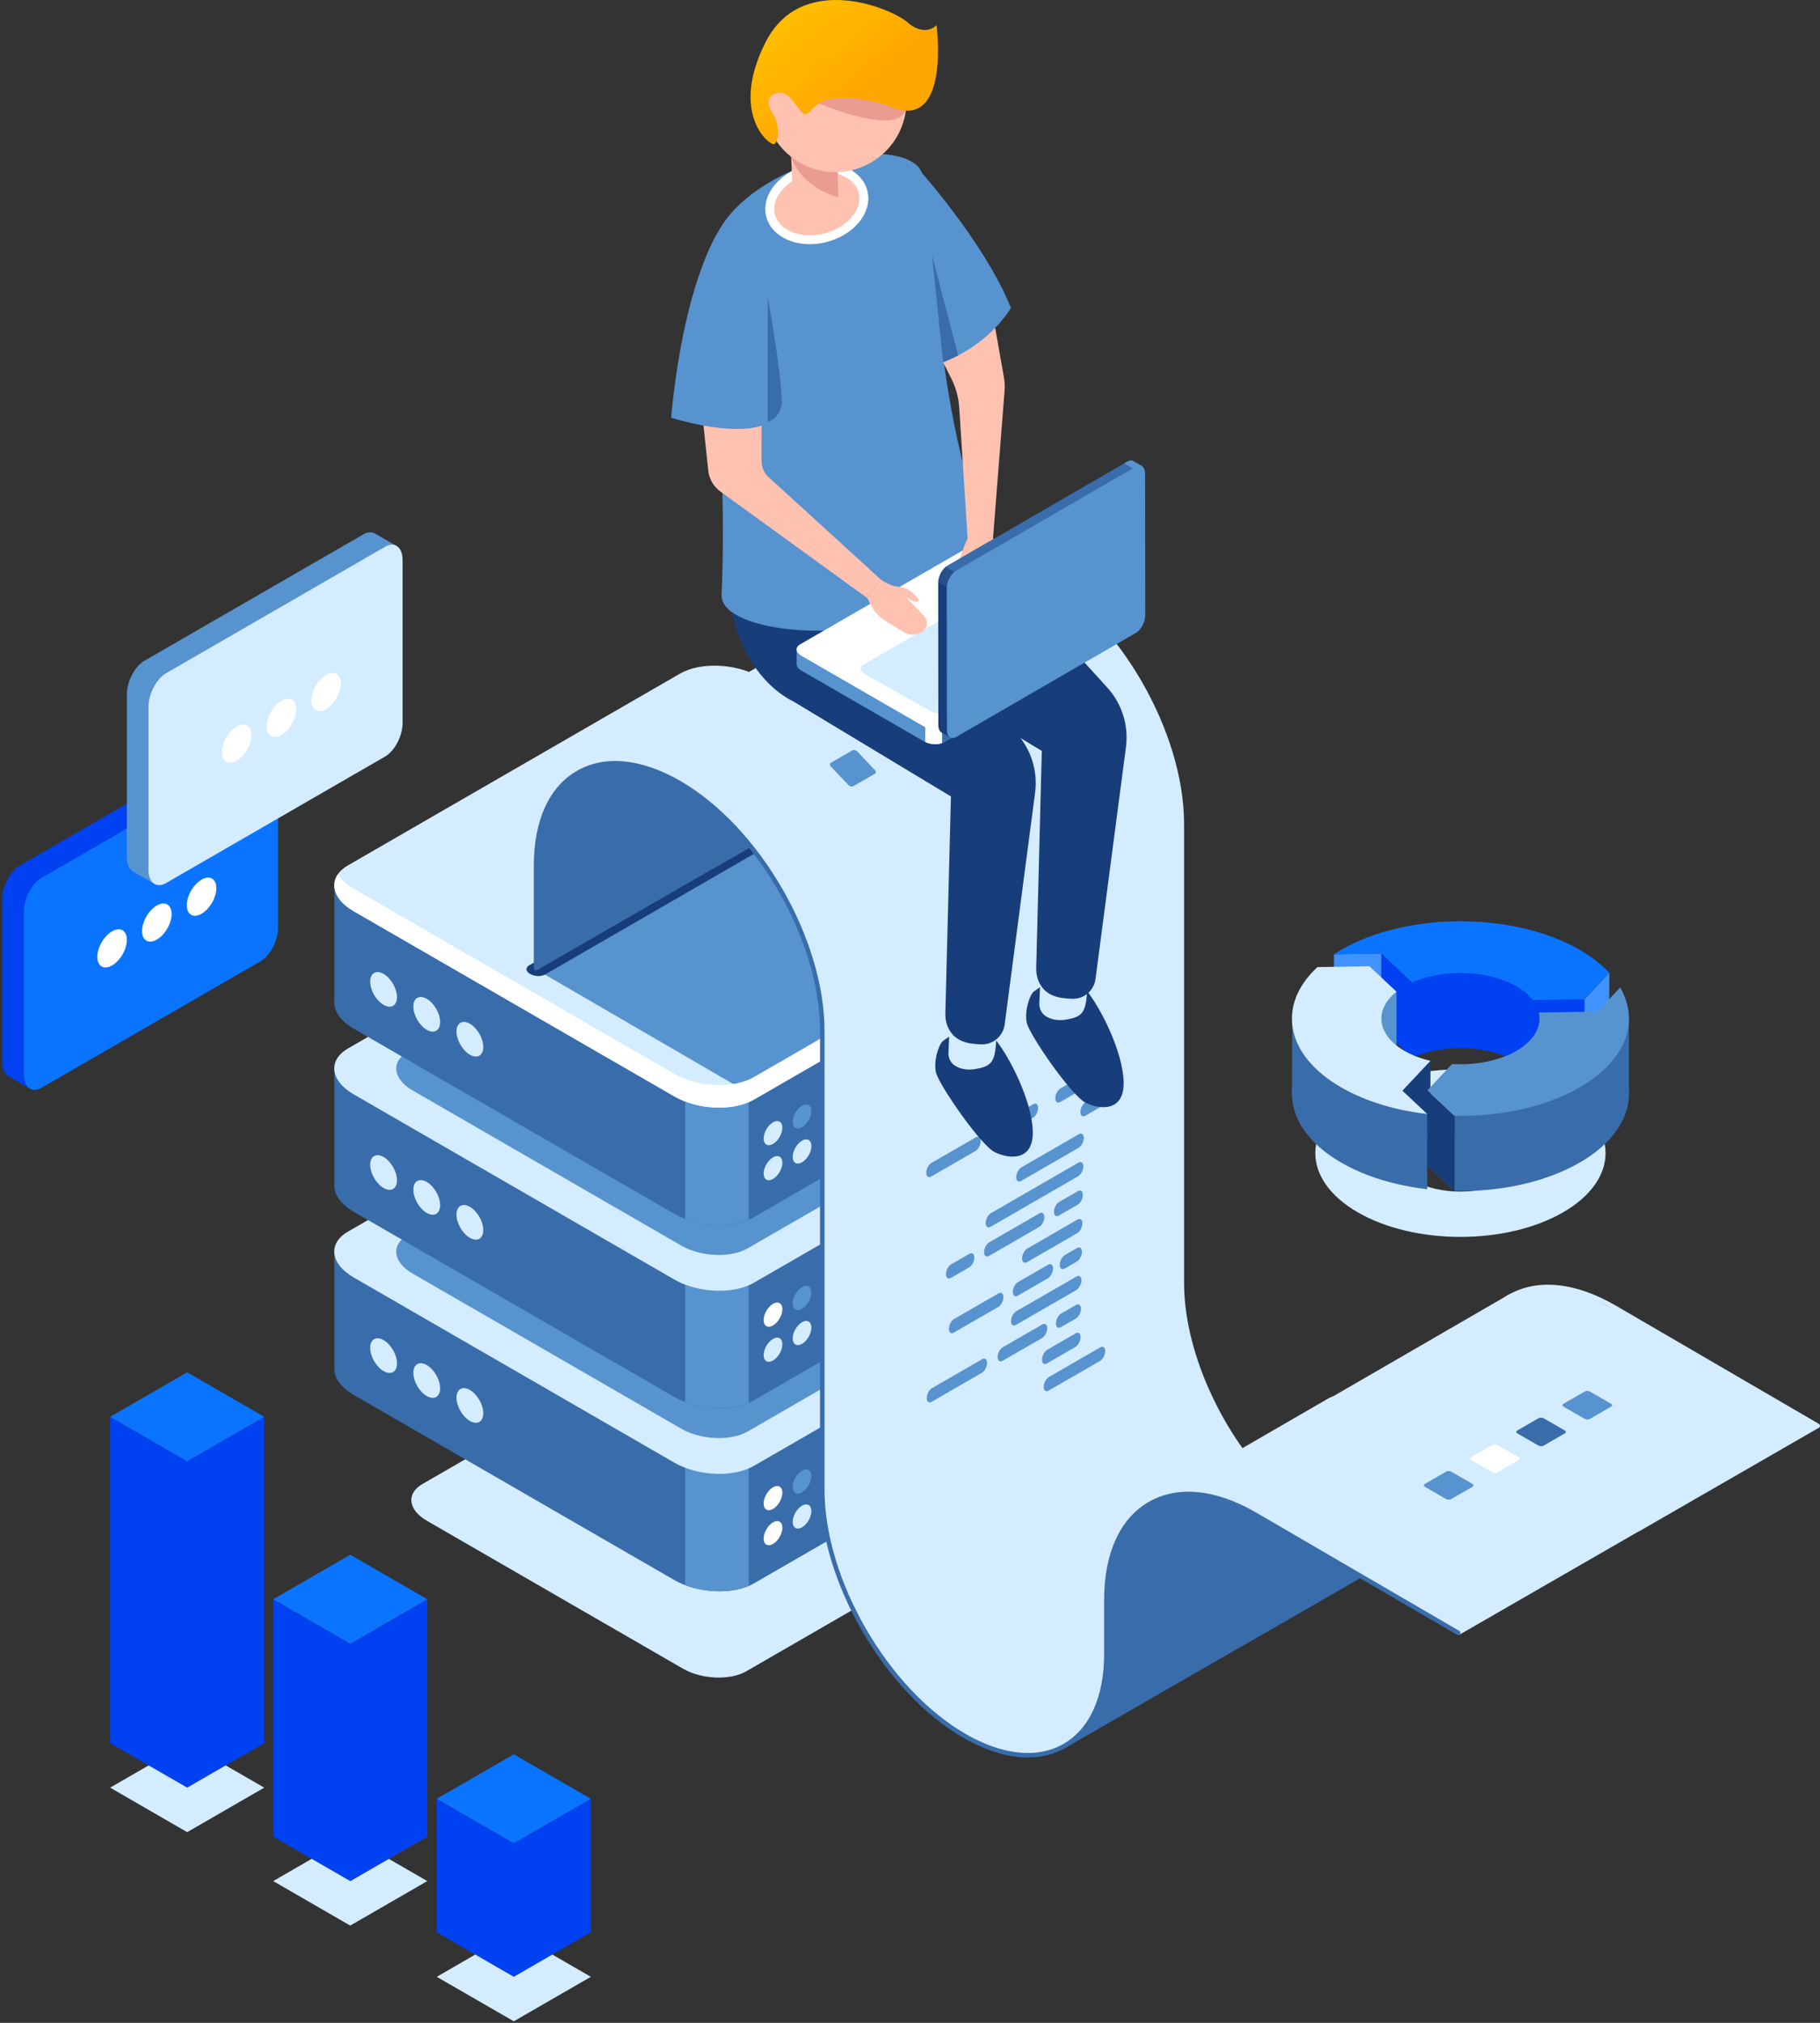 <svg width="387" height="430" viewBox="0 0 387 430" fill="none" xmlns="http://www.w3.org/2000/svg">
<rect x="0" y="0" width="387" height="430" fill="#333333" stroke="none"/>
<path fill-rule="evenodd" clip-rule="evenodd" d="M300.514 250.908C306.054 254.106 315.034 254.106 320.572 250.908C326.111 247.711 326.113 242.526 320.573 239.327C315.034 236.129 306.054 236.129 300.514 239.327C294.975 242.526 294.975 247.711 300.514 250.908ZM288.724 232.521C300.775 225.564 320.314 225.564 332.363 232.52C344.413 239.478 344.413 250.757 332.362 257.715C320.312 264.673 300.775 264.673 288.724 257.716C276.675 250.759 276.675 239.478 288.724 232.521Z" fill="#D4ECFF"/>
<path fill-rule="evenodd" clip-rule="evenodd" d="M325.907 212.586V213.81C325.908 213.81 325.908 213.81 325.908 213.81V212.586L336.914 212.414V218.498C339.023 219.82 340.778 221.263 342.183 222.785L336.914 228.398L325.908 228.57L325.907 228.569V228.57L322.075 225.447C316.01 222.144 306.734 221.939 300.268 224.831L300.266 224.832V224.831L293.725 218.681L283.654 218.837C284.151 218.512 284.663 218.191 285.202 217.88C287.783 216.39 290.661 215.174 293.726 214.233V202.696L300.266 208.847L310.543 203.861C310.543 203.861 324.692 208.193 325.428 208.378C326.162 208.56 325.907 212.586 325.907 212.586Z" fill="#0041F1"/>
<path fill-rule="evenodd" clip-rule="evenodd" d="M283.654 202.853V218.837L293.726 218.681V202.696L283.654 202.853Z" fill="#4092FF"/>
<path fill-rule="evenodd" clip-rule="evenodd" d="M342.184 206.801V222.785L336.915 228.398V212.414L342.184 206.801Z" fill="#4092FF"/>
<path fill-rule="evenodd" clip-rule="evenodd" d="M336.914 212.414L325.908 212.586C325.093 211.526 323.937 210.532 322.432 209.663C316.378 206.168 306.86 205.898 300.266 208.847L293.725 202.697L283.654 202.853C284.151 202.528 284.663 202.207 285.202 201.896C299.197 193.816 321.89 193.814 335.885 201.895C338.459 203.381 340.556 205.038 342.183 206.801L336.914 212.414Z" fill="#0B74FF"/>
<path fill-rule="evenodd" clip-rule="evenodd" d="M296.951 210.814V225.508L287.422 223.225C287.422 223.225 287.982 214.627 288.186 214.397C288.387 214.167 296.951 210.814 296.951 210.814Z" fill="#5793CE"/>
<path fill-rule="evenodd" clip-rule="evenodd" d="M304.161 225.508V241.492L303.131 242.588L296.414 238.716C296.414 238.716 297.456 226.514 297.578 226.269C297.7 226.024 304.161 225.508 304.161 225.508Z" fill="#173D7A"/>
<path fill-rule="evenodd" clip-rule="evenodd" d="M291.191 221.381L296.951 226.798C292.153 230.594 292.72 235.947 298.656 239.374C300.281 240.312 302.158 241.017 304.161 241.491L298.208 247.835L303.484 252.795C296.785 252.022 290.394 250.139 285.201 247.142C273.17 240.195 271.492 229.541 280.146 221.554L291.191 221.381Z" fill="#396CAA"/>
<path fill-rule="evenodd" clip-rule="evenodd" d="M303.483 236.812V252.795L290.422 247.752L274.712 232.764L274.77 215.791L291.39 228.965L303.483 236.812Z" fill="#396CAA"/>
<path fill-rule="evenodd" clip-rule="evenodd" d="M291.191 205.397L296.951 210.814C292.153 214.609 292.72 219.963 298.656 223.389C300.281 224.328 302.158 225.033 304.161 225.508L298.208 231.85L303.484 236.811C296.785 236.038 290.394 234.155 285.201 231.157C273.17 224.211 271.492 213.557 280.146 205.57L291.191 205.397Z" fill="#D4ECFF"/>
<path fill-rule="evenodd" clip-rule="evenodd" d="M303.525 247.752L308.772 242.161C313.645 242.458 318.697 241.529 322.43 239.373C326.288 237.147 327.875 234.108 327.202 231.211L339.697 231.016L344.502 225.897C348.706 233.11 345.838 241.395 335.884 247.141C328.571 251.363 318.883 253.374 309.302 253.185L303.525 247.752Z" fill="#396CAA"/>
<path fill-rule="evenodd" clip-rule="evenodd" d="M309.301 237.201V253.184L346.372 232.641V216.649L340.96 218.838L309.301 237.201Z" fill="#396CAA"/>
<path fill-rule="evenodd" clip-rule="evenodd" d="M303.526 231.768V247.751L309.302 253.184V237.201L303.526 231.768Z" fill="#173D7A"/>
<path fill-rule="evenodd" clip-rule="evenodd" d="M303.525 231.768L308.772 226.178C313.645 226.474 318.697 225.545 322.43 223.389C326.288 221.163 327.875 218.124 327.202 215.227L339.697 215.032L344.502 209.913C348.706 217.126 345.838 225.411 335.884 231.157C328.571 235.379 318.883 237.39 309.302 237.201L303.525 231.768Z" fill="#5793CE"/>
<path fill-rule="evenodd" clip-rule="evenodd" d="M158.704 355.26L215.08 322.712C218.539 320.713 218.105 317.225 214.11 314.919L159.675 283.49C155.679 281.183 149.635 280.933 146.176 282.93L89.8 315.478C86.341 317.477 86.773 320.965 90.77 323.272L145.205 354.701C149.2 357.007 155.243 357.258 158.704 355.26Z" fill="#D4ECFF"/>
<path fill-rule="evenodd" clip-rule="evenodd" d="M71.098 290.688V266.33L125.716 266.3L144.596 255.399C148.929 252.897 156.496 253.211 161.499 256.099L179.114 266.268L233.782 266.239V291.289C233.904 292.983 232.96 294.617 230.878 295.819L160.283 336.576C155.95 339.078 148.382 338.764 143.38 335.875L75.214 296.521C72.329 294.854 70.936 292.696 71.098 290.688Z" fill="#396CAA"/>
<path fill-rule="evenodd" clip-rule="evenodd" d="M152.438 253.723C155.61 253.8 158.9 254.6 161.499 256.1L179.114 266.269L233.782 266.239V291.29C233.904 292.983 232.96 294.616 230.878 295.819L160.283 336.576C158.201 337.779 155.372 338.324 152.438 338.252V253.723Z" fill="#396CAA"/>
<path fill-rule="evenodd" clip-rule="evenodd" d="M227.592 266.241L233.78 266.239V291.289C233.904 292.984 232.959 294.617 230.878 295.818L227.592 297.715V266.241Z" fill="#5793CE"/>
<path fill-rule="evenodd" clip-rule="evenodd" d="M159.195 337.109C155.458 338.71 150.053 338.621 145.683 336.955V308.51H159.195V337.109Z" fill="#5793CE"/>
<path fill-rule="evenodd" clip-rule="evenodd" d="M160.283 311.617L230.878 270.858C235.21 268.357 234.667 263.987 229.664 261.099L161.499 221.743C156.496 218.855 148.929 218.541 144.596 221.042L74 261.801C69.668 264.302 70.211 268.671 75.214 271.56L143.38 310.915C148.382 313.804 155.95 314.117 160.283 311.617Z" fill="#D4ECFF"/>
<path fill-rule="evenodd" clip-rule="evenodd" d="M159.012 304.28L218.172 270.125C221.802 268.028 221.346 264.366 217.154 261.945L160.031 228.966C155.838 226.545 149.496 226.282 145.865 228.379L86.707 262.533C83.076 264.63 83.531 268.293 87.722 270.713L144.846 303.693C149.039 306.113 155.381 306.375 159.012 304.28Z" fill="#5793CE"/>
<path fill-rule="evenodd" clip-rule="evenodd" d="M97.063 297.115C97.063 298.934 98.34 301.145 99.914 302.054C101.489 302.964 102.767 302.226 102.767 300.409C102.767 298.59 101.489 296.38 99.914 295.47C98.34 294.561 97.063 295.297 97.063 297.115Z" fill="#D4ECFF"/>
<path fill-rule="evenodd" clip-rule="evenodd" d="M87.889 291.819C87.889 293.638 89.166 295.848 90.74 296.758C92.315 297.667 93.592 296.929 93.592 295.112C93.592 293.294 92.315 291.082 90.74 290.173C89.166 289.264 87.889 290 87.889 291.819Z" fill="#D4ECFF"/>
<path fill-rule="evenodd" clip-rule="evenodd" d="M78.715 286.523C78.715 288.341 79.992 290.552 81.566 291.462C83.142 292.37 84.419 291.633 84.419 289.815C84.419 287.996 83.142 285.786 81.566 284.876C79.992 283.967 78.715 284.704 78.715 286.523Z" fill="#D4ECFF"/>
<path fill-rule="evenodd" clip-rule="evenodd" d="M71.098 251.761V227.403L125.716 227.373L144.596 216.473C148.929 213.972 156.496 214.286 161.499 217.174L179.114 227.343L233.782 227.313V252.364C233.904 254.056 232.96 255.69 230.878 256.892L160.283 297.65C155.95 300.152 148.382 299.839 143.38 296.95L75.214 257.595C72.329 255.928 70.936 253.771 71.098 251.761Z" fill="#396CAA"/>
<path fill-rule="evenodd" clip-rule="evenodd" d="M152.438 214.797C155.61 214.874 158.9 215.673 161.499 217.175L179.114 227.344L233.782 227.312V252.364C233.904 254.057 232.96 255.69 230.878 256.893L160.283 297.651C158.201 298.853 155.372 299.398 152.438 299.326V214.797Z" fill="#396CAA"/>
<path fill-rule="evenodd" clip-rule="evenodd" d="M227.592 227.316L233.78 227.312V252.364C233.904 254.057 232.959 255.69 230.878 256.892L227.592 258.789V227.316Z" fill="#5793CE"/>
<path fill-rule="evenodd" clip-rule="evenodd" d="M159.195 298.184C155.458 299.784 150.053 299.695 145.683 298.029V269.585H159.195V298.184Z" fill="#5793CE"/>
<path fill-rule="evenodd" clip-rule="evenodd" d="M160.283 272.69L230.878 231.932C235.21 229.43 234.667 225.062 229.664 222.172L161.499 182.818C156.496 179.93 148.929 179.616 144.596 182.117L74 222.875C69.668 225.377 70.211 229.746 75.214 232.634L143.38 271.989C148.382 274.879 155.95 275.192 160.283 272.69Z" fill="#D4ECFF"/>
<path fill-rule="evenodd" clip-rule="evenodd" d="M159.012 265.354L218.172 231.198C221.802 229.103 221.346 225.441 217.154 223.02L160.031 190.04C155.838 187.62 149.496 187.357 145.865 189.453L86.707 223.608C83.076 225.705 83.531 229.366 87.722 231.787L144.846 264.767C149.039 267.188 155.381 267.45 159.012 265.354Z" fill="#5793CE"/>
<path fill-rule="evenodd" clip-rule="evenodd" d="M97.063 258.19C97.063 260.009 98.34 262.219 99.914 263.129C101.489 264.038 102.767 263.3 102.767 261.482C102.767 259.665 101.489 257.453 99.914 256.543C98.34 255.635 97.063 256.371 97.063 258.19Z" fill="#D4ECFF"/>
<path fill-rule="evenodd" clip-rule="evenodd" d="M87.889 252.894C87.889 254.711 89.166 256.923 90.74 257.833C92.315 258.741 93.592 258.003 93.592 256.186C93.592 254.367 92.315 252.157 90.74 251.247C89.166 250.338 87.889 251.075 87.889 252.894Z" fill="#D4ECFF"/>
<path fill-rule="evenodd" clip-rule="evenodd" d="M78.715 247.596C78.715 249.415 79.992 251.626 81.566 252.535C83.142 253.445 84.419 252.707 84.419 250.89C84.419 249.071 83.142 246.861 81.566 245.951C79.992 245.042 78.715 245.778 78.715 247.596Z" fill="#D4ECFF"/>
<path fill-rule="evenodd" clip-rule="evenodd" d="M71.098 212.836V188.478L125.716 188.448L144.596 177.548C148.929 175.045 156.496 175.359 161.499 178.249L179.114 188.418L233.782 188.387V213.439C233.904 215.131 232.96 216.765 230.878 217.967L160.283 258.725C155.95 261.227 148.382 260.913 143.38 258.025L75.214 218.67C72.329 217.003 70.936 214.845 71.098 212.836Z" fill="#396CAA"/>
<path fill-rule="evenodd" clip-rule="evenodd" d="M152.438 175.872C155.61 175.949 158.9 176.747 161.499 178.249L179.114 188.418L233.782 188.387V213.439C233.904 215.131 232.96 216.765 230.878 217.967L160.283 258.725C158.201 259.927 155.372 260.473 152.438 260.402V175.872Z" fill="#396CAA"/>
<path fill-rule="evenodd" clip-rule="evenodd" d="M227.592 188.39L233.78 188.388V213.438C233.904 215.131 232.959 216.765 230.878 217.967L227.592 219.863V188.39Z" fill="#5793CE"/>
<path fill-rule="evenodd" clip-rule="evenodd" d="M159.195 259.257C155.458 260.859 150.053 260.77 145.683 259.104V230.66H159.195V259.257Z" fill="#5793CE"/>
<path fill-rule="evenodd" clip-rule="evenodd" d="M160.283 233.765L230.878 193.007C235.21 190.505 234.667 186.135 229.664 183.247L161.499 143.892C156.496 141.003 148.929 140.689 144.596 143.192L74 183.949C69.668 186.452 70.211 190.82 75.214 193.708L143.38 233.063C148.382 235.952 155.95 236.266 160.283 233.765Z" fill="#D4ECFF"/>
<path fill-rule="evenodd" clip-rule="evenodd" d="M114.217 206.207L163.328 175.872L178.608 205.1L174.368 220.839L157.82 231.542L114.217 206.207Z" fill="#5793CE"/>
<path fill-rule="evenodd" clip-rule="evenodd" d="M75.215 188.915L143.381 228.271C148.382 231.159 155.951 231.472 160.284 228.971L230.878 188.212C231.845 187.655 232.555 187.002 233.04 186.295C234.529 188.689 233.853 191.289 230.878 193.006L160.284 233.764C155.951 236.266 148.382 235.952 143.381 233.064L75.215 193.708C71.327 191.464 70.147 188.329 71.839 185.868C72.519 186.96 73.647 188.01 75.215 188.915Z" fill="white"/>
<path fill-rule="evenodd" clip-rule="evenodd" d="M97.063 219.264C97.063 221.082 98.34 223.293 99.914 224.203C101.489 225.112 102.767 224.374 102.767 222.557C102.767 220.739 101.489 218.527 99.914 217.618C98.34 216.709 97.063 217.446 97.063 219.264Z" fill="#D4ECFF"/>
<path fill-rule="evenodd" clip-rule="evenodd" d="M87.889 213.967C87.889 215.786 89.166 217.996 90.74 218.906C92.315 219.816 93.592 219.078 93.592 217.26C93.592 215.442 92.315 213.23 90.74 212.321C89.166 211.412 87.889 212.149 87.889 213.967Z" fill="#D4ECFF"/>
<path fill-rule="evenodd" clip-rule="evenodd" d="M78.715 208.671C78.715 210.489 79.992 212.7 81.566 213.61C83.142 214.518 84.419 213.781 84.419 211.964C84.419 210.145 83.142 207.934 81.566 207.025C79.992 206.115 78.715 206.853 78.715 208.671Z" fill="#D4ECFF"/>
<path fill-rule="evenodd" clip-rule="evenodd" d="M162.381 242.016C162.381 243.285 163.272 243.8 164.371 243.164C165.471 242.53 166.361 240.987 166.361 239.718C166.361 238.448 165.471 237.934 164.371 238.568C163.272 239.203 162.381 240.746 162.381 242.016Z" fill="#D4ECFF"/>
<path fill-rule="evenodd" clip-rule="evenodd" d="M168.555 238.475C168.555 239.744 169.445 240.259 170.545 239.623C171.645 238.989 172.535 237.446 172.535 236.176C172.535 234.907 171.645 234.393 170.545 235.027C169.445 235.662 168.555 237.205 168.555 238.475Z" fill="#5793CE"/>
<path fill-rule="evenodd" clip-rule="evenodd" d="M162.381 249.467C162.381 250.736 163.272 251.251 164.371 250.616C165.471 249.982 166.361 248.437 166.361 247.168C166.361 245.9 165.471 245.384 164.371 246.02C163.272 246.654 162.381 248.198 162.381 249.467Z" fill="#D4ECFF"/>
<path fill-rule="evenodd" clip-rule="evenodd" d="M168.555 245.926C168.555 247.195 169.445 247.71 170.545 247.075C171.645 246.44 172.535 244.896 172.535 243.627C172.535 242.358 171.645 241.845 170.545 242.479C169.445 243.113 168.555 244.656 168.555 245.926Z" fill="#D4ECFF"/>
<path fill-rule="evenodd" clip-rule="evenodd" d="M162.381 280.606C162.381 281.875 163.272 282.39 164.371 281.755C165.471 281.121 166.361 279.577 166.361 278.309C166.361 277.039 165.471 276.525 164.371 277.159C163.272 277.794 162.381 279.337 162.381 280.606Z" fill="white"/>
<path fill-rule="evenodd" clip-rule="evenodd" d="M168.555 277.065C168.555 278.335 169.445 278.849 170.545 278.214C171.645 277.58 172.535 276.035 172.535 274.768C172.535 273.497 171.645 272.982 170.545 273.618C169.445 274.252 168.555 275.796 168.555 277.065Z" fill="#5793CE"/>
<path fill-rule="evenodd" clip-rule="evenodd" d="M162.381 288.057C162.381 289.327 163.272 289.841 164.371 289.206C165.471 288.572 166.361 287.027 166.361 285.759C166.361 284.489 165.471 283.975 164.371 284.61C163.272 285.244 162.381 286.788 162.381 288.057Z" fill="#D4ECFF"/>
<path fill-rule="evenodd" clip-rule="evenodd" d="M168.555 284.515C168.555 285.786 169.445 286.3 170.545 285.665C171.645 285.031 172.535 283.486 172.535 282.218C172.535 280.948 171.645 280.434 170.545 281.068C169.445 281.703 168.555 283.247 168.555 284.515Z" fill="#D4ECFF"/>
<path fill-rule="evenodd" clip-rule="evenodd" d="M162.381 319.606C162.381 320.875 163.272 321.39 164.371 320.754C165.471 320.12 166.361 318.577 166.361 317.308C166.361 316.039 165.471 315.524 164.371 316.158C163.272 316.794 162.381 318.336 162.381 319.606Z" fill="white"/>
<path fill-rule="evenodd" clip-rule="evenodd" d="M168.555 316.065C168.555 317.334 169.445 317.849 170.545 317.213C171.645 316.579 172.535 315.036 172.535 313.767C172.535 312.498 171.645 311.983 170.545 312.617C169.445 313.253 168.555 314.795 168.555 316.065Z" fill="#5793CE"/>
<path fill-rule="evenodd" clip-rule="evenodd" d="M162.381 327.057C162.381 328.326 163.272 328.841 164.371 328.206C165.471 327.572 166.361 326.028 166.361 324.76C166.361 323.49 165.471 322.976 164.371 323.61C163.272 324.245 162.381 325.788 162.381 327.057Z" fill="white"/>
<path fill-rule="evenodd" clip-rule="evenodd" d="M168.555 323.516C168.555 324.785 169.445 325.3 170.545 324.665C171.645 324.03 172.535 322.487 172.535 321.219C172.535 319.949 171.645 319.435 170.545 320.069C169.445 320.704 168.555 322.246 168.555 323.516Z" fill="#D4ECFF"/>
<path fill-rule="evenodd" clip-rule="evenodd" d="M115.868 207.169L185.097 167.199C185.904 166.733 185.802 165.92 184.871 165.381C183.94 164.844 182.53 164.786 181.723 165.251L112.495 205.22C111.688 205.687 111.789 206.501 112.72 207.038C113.652 207.576 115.061 207.634 115.868 207.169Z" fill="#173D7A"/>
<path fill-rule="evenodd" clip-rule="evenodd" d="M386.761 302.678L343.477 277.476C334.903 272.524 326.816 271.742 320.705 275.267C314.6 278.794 311.236 286.189 311.236 296.089V299.261C311.541 299.467 311.861 299.67 312.19 299.87V296.089C312.19 286.544 315.383 279.442 321.184 276.093C326.986 272.746 334.733 273.529 343 278.301L386.284 303.504C386.51 303.638 386.803 303.558 386.936 303.33C387.068 303.102 386.989 302.808 386.761 302.678Z" fill="#D4ECFF"/>
<path fill-rule="evenodd" clip-rule="evenodd" d="M251.777 272.655V175.112C251.777 155.587 238.02 131.76 221.109 121.998C212.83 117.217 205.017 116.458 199.115 119.865C193.216 123.271 189.966 130.414 189.966 139.977V146.778C190.284 147.096 190.602 147.415 190.92 147.732V139.977C190.92 130.769 194.001 123.921 199.594 120.692C205.187 117.465 212.658 118.221 220.634 122.824C237.279 132.435 250.823 155.89 250.823 175.112V272.655C250.823 288.839 260.346 307.993 273.258 319.52V318.238C260.855 306.841 251.777 288.332 251.777 272.655Z" fill="#D4ECFF"/>
<path fill-rule="evenodd" clip-rule="evenodd" d="M189.967 149.764C188.399 148.276 181.09 141.828 170.426 140.198C158.347 138.351 153.356 152.475 153.356 152.475C153.356 152.475 151.959 159.812 152.01 164.154C152.059 168.497 152.371 184.265 152.371 184.265L190.658 162.21V162.204C190.812 162.125 190.921 161.968 190.921 161.783V150.589C190.602 150.27 190.284 150.081 189.967 149.764Z" fill="#396CAA"/>
<path fill-rule="evenodd" clip-rule="evenodd" d="M162.826 140.786L199.116 119.865L198.975 120.385C204.568 116.774 213.021 116.384 224.329 124.676C246.788 141.146 249.485 164.075 250.63 168.371C251.776 172.669 251.305 199.891 251.305 199.891C251.305 199.891 251.379 265.547 251.454 273.183C251.529 280.82 253.751 289.386 258.043 298.637C262.333 307.888 273.353 319.113 273.353 319.113V332.476C271.594 346.925 265.454 350.294 256.32 351.118C248.95 351.782 241.095 346.459 234.819 340.66C235.051 340.902 235.201 341.054 235.201 341.054V354.417C233.441 368.866 227.303 372.235 218.168 373.059C209.035 373.881 199.157 365.517 192.464 358.435C185.771 351.353 180.128 340.541 176.993 330.786C173.857 321.03 174.896 308.425 174.896 308.425C174.896 308.425 174.822 236.654 174.746 222.506C174.672 208.355 174.223 210.826 169.581 196.602C164.939 182.378 152.635 172.42 152.635 172.42L123.112 163.628L162.826 140.786Z" fill="#D4ECFF"/>
<path fill-rule="evenodd" clip-rule="evenodd" d="M226.002 371.858C226.5 371.18 232.967 366.845 234.613 359.208C235.53 354.961 235.438 348.502 235.438 348.502C235.438 348.502 235.411 344.911 235.325 341.647C235.252 341.584 235.179 341.525 235.106 341.461V340.18C235.165 340.233 235.227 340.283 235.286 340.337C235.261 339.6 235.233 338.908 235.2 338.321C235.013 334.928 237.521 327.691 237.521 327.691C237.521 327.691 241.077 317.995 251.671 317.621C261.076 317.289 270.975 324.055 273.083 325.58V321.202C273.222 321.296 273.373 321.387 273.517 321.48C273.505 320.893 273.492 320.294 273.476 319.705C273.404 319.642 273.33 319.584 273.258 319.52V318.238C273.317 318.293 273.379 318.342 273.437 318.395C273.412 317.658 273.386 316.968 273.352 316.379C273.166 312.986 275.674 305.75 275.674 305.75C275.674 305.75 279.229 296.055 289.822 295.68C299.228 295.347 309.128 302.114 311.234 303.639V299.26C311.54 299.467 311.861 299.67 312.188 299.869V307.534C312.188 316.821 309.095 323.799 303.477 327.265L303.454 327.291L303.259 327.403C303.206 327.436 303.156 327.471 303.103 327.501C303.069 327.522 303.032 327.534 302.998 327.553L264.155 349.917C264.165 349.904 264.19 349.881 264.205 349.865L226.002 371.858Z" fill="#396CAA"/>
<path fill-rule="evenodd" clip-rule="evenodd" d="M282.555 297.207C282.555 297.207 282.845 297.057 283.358 296.85C283.516 296.774 283.668 296.684 283.828 296.613L320.706 275.266C320.706 275.266 327.482 271.706 335.678 274.705C343.874 277.705 386.816 303.468 386.816 303.468L348.453 325.569L348.446 325.565C348.414 325.582 348.377 325.584 348.343 325.593L310.301 347.51C310.301 347.51 288.776 334.176 273.887 325.574L272.932 325.023C266.844 321.524 262.009 318.909 260.492 318.507C251.312 316.074 244.925 319.038 243.262 319.951L282.555 297.207Z" fill="#D4ECFF"/>
<path fill-rule="evenodd" clip-rule="evenodd" d="M243.261 319.951L242.816 320.209C242.816 320.209 242.979 320.106 243.261 319.951Z" fill="#D4ECFF"/>
<path fill-rule="evenodd" clip-rule="evenodd" d="M151.813 171.705C150.247 170.217 142.938 163.769 132.273 162.138C120.195 160.292 115.203 174.416 115.203 174.416C115.203 174.416 113.807 181.753 113.856 186.095C113.906 190.438 114.217 206.207 114.217 206.207L152.505 184.151L152.504 184.146C152.659 184.066 152.768 183.91 152.768 183.725V172.53C152.45 172.212 152.132 172.024 151.813 171.705Z" fill="#396CAA"/>
<path fill-rule="evenodd" clip-rule="evenodd" d="M218.543 373.593C214.321 373.593 209.648 372.183 204.813 369.391C188.025 359.7 174.369 336.044 174.369 316.66V219.118C174.369 199.897 160.825 176.439 144.178 166.828C136.204 162.226 128.733 161.468 123.139 164.696C117.547 167.926 114.466 174.775 114.466 183.982V205.789C114.466 206.052 114.252 206.266 113.987 206.266C113.725 206.266 113.511 206.052 113.511 205.789V183.982C113.511 174.419 116.761 167.276 122.661 163.87C128.563 160.463 136.374 161.221 144.655 166.002C161.565 175.765 175.323 199.593 175.323 219.118V316.66C175.323 335.741 188.765 359.025 205.289 368.566C213.203 373.134 220.619 373.886 226.171 370.681C231.723 367.477 234.78 360.678 234.78 351.54V340.095C234.78 330.193 238.144 322.798 244.252 319.271C250.36 315.747 258.447 316.53 267.023 321.481L310.305 346.684C310.534 346.814 310.612 347.107 310.479 347.335C310.349 347.565 310.053 347.639 309.828 347.509L266.544 322.307C258.278 317.535 250.529 316.749 244.729 320.099C238.929 323.447 235.734 330.549 235.734 340.095V351.54C235.734 361.035 232.508 368.125 226.649 371.507C224.235 372.901 221.498 373.593 218.543 373.593Z" fill="#396CAA"/>
<path fill-rule="evenodd" clip-rule="evenodd" d="M210.921 150.089L215.492 147.45C215.772 147.288 215.777 146.922 215.502 146.632L211.751 142.685C211.476 142.395 211.025 142.291 210.745 142.454L206.173 145.092C205.893 145.255 205.889 145.621 206.165 145.911L209.915 149.858C210.191 150.147 210.641 150.251 210.921 150.089Z" fill="#5793CE"/>
<path fill-rule="evenodd" clip-rule="evenodd" d="M201.092 155.769L205.663 153.13C205.944 152.968 205.949 152.602 205.672 152.312L201.922 148.365C201.647 148.075 201.196 147.971 200.916 148.134L196.345 150.772C196.065 150.935 196.06 151.301 196.336 151.591L200.086 155.538C200.363 155.827 200.813 155.931 201.092 155.769Z" fill="#396CAA"/>
<path fill-rule="evenodd" clip-rule="evenodd" d="M191.264 161.449L195.834 158.81C196.116 158.649 196.119 158.282 195.844 157.993L192.093 154.046C191.818 153.755 191.367 153.652 191.087 153.814L186.516 156.453C186.236 156.615 186.232 156.981 186.507 157.271L190.257 161.218C190.533 161.508 190.983 161.611 191.264 161.449Z" fill="white"/>
<path fill-rule="evenodd" clip-rule="evenodd" d="M181.436 167.13L186.005 164.491C186.287 164.329 186.292 163.963 186.016 163.673L182.266 159.726C181.99 159.436 181.54 159.332 181.26 159.495L176.688 162.133C176.408 162.296 176.404 162.661 176.68 162.952L180.43 166.898C180.705 167.188 181.156 167.292 181.436 167.13Z" fill="#5793CE"/>
<path fill-rule="evenodd" clip-rule="evenodd" d="M213.247 241.305L219.645 237.61C220.239 237.268 220.731 236.344 220.744 235.545C220.756 234.749 220.285 234.381 219.692 234.723L213.293 238.418C212.7 238.761 212.208 239.685 212.195 240.482C212.181 241.279 212.652 241.648 213.247 241.305Z" fill="#5793CE"/>
<path fill-rule="evenodd" clip-rule="evenodd" d="M198.005 250.104L207.441 244.656C208.034 244.315 208.526 243.389 208.539 242.593C208.551 241.796 208.081 241.427 207.488 241.771L198.052 247.217C197.458 247.561 196.966 248.484 196.953 249.281C196.941 250.079 197.412 250.447 198.005 250.104Z" fill="#5793CE"/>
<path fill-rule="evenodd" clip-rule="evenodd" d="M216.418 275.427L222.816 271.732C223.41 271.389 223.901 270.466 223.914 269.668C223.927 268.87 223.456 268.503 222.863 268.846L216.464 272.54C215.871 272.883 215.379 273.807 215.366 274.603C215.352 275.401 215.824 275.77 216.418 275.427Z" fill="#5793CE"/>
<path fill-rule="evenodd" clip-rule="evenodd" d="M202.83 283.271L212.266 277.823C212.859 277.481 213.351 276.556 213.364 275.759C213.376 274.962 212.906 274.593 212.312 274.938L202.876 280.384C202.283 280.728 201.791 281.651 201.778 282.448C201.765 283.245 202.237 283.614 202.83 283.271Z" fill="#5793CE"/>
<path fill-rule="evenodd" clip-rule="evenodd" d="M230.791 237.167L234.79 234.858C235.383 234.517 235.874 233.593 235.887 232.794C235.9 231.997 235.43 231.63 234.837 231.972L230.839 234.28C230.246 234.623 229.754 235.547 229.741 236.344C229.727 237.141 230.198 237.51 230.791 237.167Z" fill="#5793CE"/>
<path fill-rule="evenodd" clip-rule="evenodd" d="M217.142 251.039L229.355 243.988C229.949 243.646 230.441 242.722 230.454 241.925C230.466 241.126 229.996 240.759 229.402 241.101L217.189 248.153C216.595 248.496 216.104 249.42 216.091 250.217C216.078 251.014 216.549 251.382 217.142 251.039Z" fill="#5793CE"/>
<path fill-rule="evenodd" clip-rule="evenodd" d="M225.162 258.394L229.16 256.086C229.753 255.744 230.244 254.819 230.258 254.021C230.27 253.224 229.8 252.856 229.207 253.199L225.209 255.506C224.614 255.85 224.124 256.773 224.111 257.57C224.097 258.369 224.569 258.736 225.162 258.394Z" fill="#5793CE"/>
<path fill-rule="evenodd" clip-rule="evenodd" d="M198.112 297.98L208.788 291.815C209.383 291.472 209.874 290.549 209.887 289.752C209.9 288.953 209.428 288.586 208.835 288.928L198.159 295.092C197.566 295.436 197.074 296.359 197.061 297.156C197.048 297.954 197.519 298.322 198.112 297.98Z" fill="#5793CE"/>
<path fill-rule="evenodd" clip-rule="evenodd" d="M226.397 269.664L228.963 268.182C229.556 267.841 230.048 266.917 230.061 266.118C230.075 265.321 229.603 264.954 229.009 265.297L226.444 266.778C225.851 267.121 225.359 268.045 225.346 268.841C225.332 269.639 225.804 270.008 226.397 269.664Z" fill="#5793CE"/>
<path fill-rule="evenodd" clip-rule="evenodd" d="M225.58 282.121L228.767 280.281C229.361 279.937 229.853 279.014 229.866 278.217C229.878 277.418 229.407 277.051 228.814 277.394L225.628 279.233C225.033 279.577 224.543 280.5 224.53 281.297C224.516 282.095 224.987 282.462 225.58 282.121Z" fill="#5793CE"/>
<path fill-rule="evenodd" clip-rule="evenodd" d="M213.185 289.277L221.585 284.426C222.178 284.084 222.671 283.16 222.683 282.362C222.697 281.565 222.226 281.198 221.632 281.541L213.232 286.39C212.639 286.733 212.147 287.657 212.134 288.453C212.121 289.252 212.592 289.62 213.185 289.277Z" fill="#5793CE"/>
<path fill-rule="evenodd" clip-rule="evenodd" d="M222.629 289.816L228.668 286.329C229.263 285.986 229.754 285.062 229.766 284.265C229.78 283.467 229.309 283.099 228.715 283.443L222.675 286.929C222.082 287.273 221.59 288.196 221.577 288.993C221.564 289.791 222.035 290.159 222.629 289.816Z" fill="#5793CE"/>
<path fill-rule="evenodd" clip-rule="evenodd" d="M210.293 266.979L220.97 260.814C221.563 260.471 222.055 259.548 222.068 258.751C222.081 257.952 221.61 257.585 221.016 257.927L210.34 264.091C209.747 264.435 209.255 265.358 209.242 266.155C209.228 266.953 209.7 267.32 210.293 266.979Z" fill="#5793CE"/>
<path fill-rule="evenodd" clip-rule="evenodd" d="M210.65 260.78L229.257 250.036C229.85 249.694 230.343 248.77 230.355 247.972C230.368 247.176 229.899 246.808 229.304 247.151L210.696 257.893C210.103 258.236 209.611 259.16 209.598 259.958C209.585 260.755 210.057 261.123 210.65 260.78Z" fill="#5793CE"/>
<path fill-rule="evenodd" clip-rule="evenodd" d="M218.386 268.299L229.062 262.134C229.655 261.792 230.147 260.868 230.16 260.071C230.173 259.272 229.702 258.905 229.108 259.248L218.432 265.412C217.838 265.755 217.347 266.679 217.334 267.475C217.32 268.273 217.791 268.64 218.386 268.299Z" fill="#5793CE"/>
<path fill-rule="evenodd" clip-rule="evenodd" d="M202.195 271.653L206.075 269.414C206.668 269.071 207.159 268.148 207.173 267.35C207.186 266.552 206.715 266.185 206.122 266.527L202.242 268.766C201.649 269.109 201.157 270.033 201.144 270.831C201.131 271.628 201.602 271.996 202.195 271.653Z" fill="#5793CE"/>
<path fill-rule="evenodd" clip-rule="evenodd" d="M216.031 281.642L228.864 274.232C229.459 273.89 229.95 272.964 229.964 272.167C229.977 271.37 229.506 271.002 228.912 271.346L216.078 278.754C215.485 279.098 214.993 280.021 214.98 280.818C214.967 281.616 215.438 281.984 216.031 281.642Z" fill="#5793CE"/>
<path fill-rule="evenodd" clip-rule="evenodd" d="M225.452 234.257L234.888 228.81C235.482 228.468 235.973 227.543 235.986 226.746C235.998 225.95 235.528 225.58 234.935 225.923L225.499 231.37C224.906 231.713 224.415 232.637 224.401 233.435C224.388 234.232 224.859 234.6 225.452 234.257Z" fill="#5793CE"/>
<path fill-rule="evenodd" clip-rule="evenodd" d="M222.98 295.607L233.908 289.297C234.501 288.954 234.992 288.031 235.006 287.232C235.019 286.435 234.548 286.068 233.955 286.41L223.027 292.719C222.433 293.063 221.941 293.986 221.929 294.783C221.916 295.581 222.387 295.948 222.98 295.607Z" fill="#5793CE"/>
<path fill-rule="evenodd" clip-rule="evenodd" d="M338.028 301.641L342.598 299.002C342.88 298.841 342.844 298.557 342.52 298.371L338.106 295.823C337.783 295.636 337.293 295.616 337.012 295.778L332.441 298.416C332.162 298.578 332.196 298.861 332.52 299.049L336.933 301.596C337.257 301.782 337.748 301.804 338.028 301.641Z" fill="#5793CE"/>
<path fill-rule="evenodd" clip-rule="evenodd" d="M328.2 307.321L332.77 304.681C333.052 304.52 333.015 304.237 332.693 304.05L328.278 301.502C327.956 301.314 327.465 301.295 327.184 301.456L322.614 304.096C322.334 304.258 322.368 304.54 322.692 304.727L327.106 307.275C327.429 307.462 327.921 307.483 328.2 307.321Z" fill="#396CAA"/>
<path fill-rule="evenodd" clip-rule="evenodd" d="M318.373 312.999L322.942 310.36C323.223 310.199 323.187 309.915 322.865 309.729L318.45 307.181C318.127 306.994 317.637 306.974 317.356 307.136L312.786 309.774C312.506 309.936 312.541 310.219 312.864 310.407L317.278 312.954C317.601 313.14 318.092 313.162 318.373 312.999Z" fill="white"/>
<path fill-rule="evenodd" clip-rule="evenodd" d="M308.544 318.679L313.115 316.039C313.395 315.878 313.359 315.595 313.036 315.408L308.622 312.86C308.299 312.672 307.809 312.653 307.529 312.816L302.958 315.454C302.678 315.615 302.713 315.898 303.035 316.085L307.45 318.633C307.773 318.82 308.264 318.84 308.544 318.679Z" fill="#5793CE"/>
<path fill-rule="evenodd" clip-rule="evenodd" d="M203.072 219.591C203.072 219.591 208.35 216.929 211.592 220.893C214.832 224.855 219.466 234.211 219.609 240.534C219.753 246.855 214.606 246.43 211.548 244.932C208.487 243.437 199.552 230.473 199.01 227.933C198.469 225.393 199.648 221.957 200.508 221.286C201.368 220.614 203.072 219.591 203.072 219.591Z" fill="#173D7A"/>
<path fill-rule="evenodd" clip-rule="evenodd" d="M201.919 218.319L201.675 223.787C201.624 224.95 202.208 226.058 203.22 226.632C204.143 227.155 205.481 227.556 207.292 227.265C211.267 226.626 211.622 225.49 211.907 220.023C212.191 214.557 201.919 218.319 201.919 218.319Z" fill="#D4ECFF"/>
<path fill-rule="evenodd" clip-rule="evenodd" d="M222.391 209.077C222.391 209.077 227.669 206.415 230.911 210.379C234.152 214.341 238.785 223.697 238.929 230.019C239.072 236.342 233.926 235.915 230.867 234.418C227.807 232.923 218.871 219.959 218.33 217.419C217.789 214.879 218.968 211.443 219.828 210.772C220.688 210.1 222.391 209.077 222.391 209.077Z" fill="#173D7A"/>
<path fill-rule="evenodd" clip-rule="evenodd" d="M221.24 207.805L220.996 213.273C220.944 214.436 221.528 215.544 222.541 216.118C223.463 216.641 224.802 217.042 226.612 216.751C230.587 216.112 230.943 214.976 231.228 209.509C231.511 204.043 221.24 207.805 221.24 207.805Z" fill="#D4ECFF"/>
<path fill-rule="evenodd" clip-rule="evenodd" d="M174.145 107.415C175.707 81.998 201.671 111.154 201.671 111.154L219.441 128.572L235.444 146.15C238.569 149.584 240.023 154.218 239.418 158.822L232.945 208.112C232.625 210.546 230.543 212.342 228.087 212.323C227.394 212.317 226.6 212.254 225.69 212.113C219.916 211.213 220.341 205.723 220.341 205.723L221.525 159.621L187.918 139.364C187.918 139.364 172.583 132.832 174.145 107.415Z" fill="#173D7A"/>
<path fill-rule="evenodd" clip-rule="evenodd" d="M154.825 117.099C156.387 91.682 182.351 120.839 182.351 120.839L200.122 138.256L216.124 155.835C219.249 159.268 220.703 163.903 220.098 168.506L213.625 217.796C213.305 220.23 211.222 222.026 208.767 222.007C208.075 222.001 207.28 221.938 206.369 221.797C200.596 220.897 201.021 215.407 201.021 215.407L202.204 169.305L168.598 149.048C168.598 149.048 153.263 142.516 154.825 117.099Z" fill="#173D7A"/>
<path fill-rule="evenodd" clip-rule="evenodd" d="M170.186 35.509C150.501 43.669 150.896 55.306 150.896 55.306C150.896 55.306 154.752 97.964 153.436 126.453C152.886 138.363 216.712 139.272 207.194 107.499C195.971 70.035 200.176 39.706 194.922 35.132C189.669 30.557 175.278 33.398 170.186 35.509Z" fill="#5793CE"/>
<path fill-rule="evenodd" clip-rule="evenodd" d="M163.852 45.827C164.883 49.824 170.119 51.929 175.549 50.531C180.979 49.132 184.546 44.758 183.516 40.762C182.487 36.765 177.251 34.659 171.821 36.058C166.391 37.456 162.823 41.83 163.852 45.827Z" fill="#FFC2B0"/>
<path fill-rule="evenodd" clip-rule="evenodd" d="M175.183 36.564C176.527 36.564 177.817 36.797 178.967 37.261C180.892 38.034 182.182 39.36 182.604 40.995C183.025 42.632 182.535 44.418 181.226 46.025C179.845 47.716 177.747 48.993 175.312 49.62C172.883 50.245 170.427 50.145 168.402 49.328C166.476 48.555 165.186 47.228 164.765 45.592V45.591C164.342 43.956 164.834 42.171 166.143 40.563C167.522 38.872 169.622 37.596 172.054 36.969C173.105 36.699 174.161 36.564 175.183 36.564ZM172.188 51.906C173.37 51.906 174.58 51.751 175.783 51.442C178.601 50.715 181.052 49.215 182.684 47.215C184.382 45.131 185.002 42.756 184.427 40.527C183.853 38.298 182.163 36.517 179.669 35.514C177.274 34.55 174.405 34.421 171.585 35.147C168.767 35.871 166.316 37.373 164.685 39.373C162.986 41.456 162.367 43.831 162.941 46.061C163.516 48.291 165.205 50.072 167.7 51.075C169.071 51.627 170.601 51.906 172.188 51.906Z" fill="white"/>
<path fill-rule="evenodd" clip-rule="evenodd" d="M178.077 34.621C178.077 34.621 177.907 35.41 178.249 41.649C178.355 43.609 171.49 45.442 169.714 43.666C167.938 41.892 168.649 40.046 168.223 33.371C167.797 26.698 178.077 34.621 178.077 34.621Z" fill="#FFC2B0"/>
<path fill-rule="evenodd" clip-rule="evenodd" d="M168.224 33.372C168.224 33.372 169.915 39.56 178.25 41.933L178.123 36.309L168.224 33.372Z" fill="#EA9C92"/>
<path fill-rule="evenodd" clip-rule="evenodd" d="M162.943 17.65C160.849 25.752 165.718 34.018 173.821 36.112C181.922 38.207 190.188 33.338 192.282 25.235C194.376 17.133 189.507 8.868 181.405 6.773C173.304 4.679 165.037 9.548 162.943 17.65Z" fill="#FFC2B0"/>
<path fill-rule="evenodd" clip-rule="evenodd" d="M174.133 21.998C174.133 21.998 182.475 25.571 188.251 25.614C194.028 25.655 192.755 20.817 192.755 20.817L175.608 18.339L174.133 21.998Z" fill="#EA9C92"/>
<path fill-rule="evenodd" clip-rule="evenodd" d="M176.33 21.142C174.832 21.444 173.442 22.246 172.478 23.431C172.163 23.819 171.764 24.172 171.313 24.274C170.182 24.53 168.332 19.841 166.135 19.733C163.936 19.627 162.47 21.182 164.272 24.067C166.074 26.951 165.464 30.179 164.636 30.642C163.807 31.106 155.014 24.372 162.771 9.006C170.525 -6.359 190.228 1.917 193.292 5.031C193.292 5.031 196.521 7.843 199.145 5.341C199.145 5.341 202.088 27.384 189.973 22.94C189.973 22.94 182.705 19.855 176.33 21.142Z" fill="url(#paint0_linear)"/>
<path fill-rule="evenodd" clip-rule="evenodd" d="M161.938 86.472V97.999C161.938 99.32 162.494 100.58 163.47 101.469L187.149 123.057L184.459 127.172L153.189 104.492C151.729 103.434 150.788 101.806 150.598 100.012L148.484 79.91L161.938 86.472Z" fill="#FFC2B0"/>
<path fill-rule="evenodd" clip-rule="evenodd" d="M152.563 49.542C152.563 49.542 145.38 60.345 142.703 88.783C142.703 88.783 154.974 92.751 161.938 90.499C168.903 88.246 152.563 49.542 152.563 49.542Z" fill="#5793CE"/>
<path fill-rule="evenodd" clip-rule="evenodd" d="M163.249 63.202C163.249 63.202 166.062 78.253 166.221 85.328C166.265 87.272 165.079 89.028 163.249 89.688V63.202Z" fill="#396CAA"/>
<path fill-rule="evenodd" clip-rule="evenodd" d="M169.393 138.046L174.627 137.355L208.411 117.849C209.493 117.224 211.386 117.303 212.636 118.024L236.575 131.841L239.739 131.423V134.573L239.737 134.574C239.757 134.988 239.522 135.388 239.011 135.683L200.723 157.788C199.639 158.414 197.749 158.335 196.496 157.613L170.426 142.567C169.723 142.16 169.371 141.637 169.393 141.145V138.046Z" fill="#5793CE"/>
<path fill-rule="evenodd" clip-rule="evenodd" d="M194.777 125.72L197.177 124.335H223.566L236.574 131.841L239.74 131.423V134.574H239.738C239.757 134.988 239.522 135.388 239.011 135.683L200.724 157.788C200.15 158.119 199.353 158.251 198.542 158.196L194.777 125.72Z" fill="#396CAA"/>
<path fill-rule="evenodd" clip-rule="evenodd" d="M238.337 131.608L239.74 131.423V134.573L239.738 134.575C239.758 134.989 239.522 135.388 239.012 135.683L238.337 136.072V131.608Z" fill="#5793CE"/>
<path fill-rule="evenodd" clip-rule="evenodd" d="M200.338 157.967C199.31 158.356 197.844 158.271 196.747 157.744V152.384H200.338V157.967Z" fill="white"/>
<path fill-rule="evenodd" clip-rule="evenodd" d="M200.724 154.64L239.011 132.534C240.094 131.91 239.958 130.817 238.707 130.095L212.636 115.048C211.386 114.326 209.494 114.247 208.411 114.873L170.124 136.978C169.042 137.604 169.177 138.696 170.427 139.417L196.498 154.464C197.749 155.187 199.641 155.265 200.724 154.64Z" fill="white"/>
<path fill-rule="evenodd" clip-rule="evenodd" d="M201.371 151.289L233.205 132.909C234.108 132.39 233.994 131.481 232.953 130.881L218.983 123.025C217.944 122.425 216.37 122.358 215.47 122.879L183.633 141.259C182.734 141.778 182.846 142.687 183.886 143.287L197.857 151.143C198.897 151.743 200.47 151.81 201.371 151.289Z" fill="#D4ECFF"/>
<path fill-rule="evenodd" clip-rule="evenodd" d="M211.156 114.322L211.552 116.965C211.889 119.215 211.833 121.508 211.381 123.738L210.909 126.066C210.643 127.379 209.604 128.398 208.286 128.638H208.285C207.256 128.825 206.284 128.102 206.168 127.062L205.536 121.415C205.536 121.415 204.09 123.308 203.393 123.308C202.695 123.308 204.175 117.651 205.751 114.45C207.33 111.25 211.156 114.322 211.156 114.322Z" fill="#FFC2B0"/>
<path fill-rule="evenodd" clip-rule="evenodd" d="M198.178 72.336L202.286 80.467C203.258 82.39 203.83 84.49 203.968 86.638L205.752 114.451L211.156 114.323L213.609 83.09C213.685 82.125 213.638 81.155 213.469 80.203L210.668 64.364L198.178 72.336Z" fill="#FFC2B0"/>
<path fill-rule="evenodd" clip-rule="evenodd" d="M202.02 156.763L205.231 152.571L238.991 133.026C240.073 132.399 240.949 130.72 240.947 129.277L240.918 101.636L242.859 99.102L241.035 98.046L241.033 98.048C240.684 97.824 240.22 97.83 239.709 98.124L201.449 120.276C200.367 120.904 199.491 122.581 199.492 124.026L199.526 154.127C199.526 154.94 199.805 155.504 200.24 155.731L202.02 156.763Z" fill="#173D7A"/>
<path fill-rule="evenodd" clip-rule="evenodd" d="M225.367 140.914L227.765 139.525L240.932 116.656L240.919 101.636L242.858 99.102L241.036 98.045L241.033 98.049C240.684 97.823 240.22 97.829 239.709 98.125L201.449 120.276C200.878 120.607 200.364 121.234 200.007 121.962L225.367 140.914Z" fill="#396CAA"/>
<path fill-rule="evenodd" clip-rule="evenodd" d="M241.997 100.227L242.858 99.102L241.035 98.045L241.032 98.049C240.683 97.823 240.219 97.829 239.708 98.125L239.034 98.515L241.997 100.227Z" fill="#5793CE"/>
<path fill-rule="evenodd" clip-rule="evenodd" d="M201.101 120.522C200.252 121.217 199.593 122.531 199.503 123.744L203.242 125.903L205.034 122.791L201.101 120.522Z" fill="#274F89"/>
<path fill-rule="evenodd" clip-rule="evenodd" d="M203.272 121.332L241.532 99.18C242.613 98.554 243.493 99.216 243.495 100.66L243.526 130.762C243.529 132.205 242.653 133.884 241.571 134.511L203.31 156.662C202.228 157.29 201.349 156.627 201.347 155.182L201.315 125.081C201.314 123.636 202.19 121.959 203.272 121.332Z" fill="#5793CE"/>
<path fill-rule="evenodd" clip-rule="evenodd" d="M184.459 127.172L185.073 128.441C185.778 129.904 186.888 131.135 188.27 131.986L192.071 134.33C193.252 135.058 194.751 135.118 195.951 134.419C195.994 134.394 196.037 134.368 196.08 134.34C197.288 133.584 197.397 131.85 196.404 130.828L192.432 126.745C192.432 126.745 194.662 128.455 195.289 127.766C195.747 127.262 193.124 124.8 191.111 124.719C189.099 124.639 187.15 123.057 187.15 123.057L184.459 127.172Z" fill="#FFC2B0"/>
<path fill-rule="evenodd" clip-rule="evenodd" d="M194.529 35.073C194.529 35.073 209.088 50.914 214.961 65.446C214.961 65.446 209.982 74.415 197.796 77.935C185.61 81.455 194.529 35.073 194.529 35.073Z" fill="#5793CE"/>
<path fill-rule="evenodd" clip-rule="evenodd" d="M200.538 76.995L198.179 54.199L203.737 75.557C202.747 76.074 201.674 76.555 200.538 76.995Z" fill="#396CAA"/>
<path fill-rule="evenodd" clip-rule="evenodd" d="M4.229 183.979L50.777 157.105C51.698 156.573 52.531 156.553 53.183 156.912C53.181 156.908 53.179 156.881 53.179 156.881L57.695 159.49C57.695 159.49 55.695 160.219 54.522 160.65V194.547C54.522 197.305 52.844 200.509 50.777 201.703L6.285 227.389V231.367L1.724 228.741L1.748 228.731C0.979 228.261 0.484 227.23 0.484 225.747V191.135C0.484 188.376 2.16 185.173 4.229 183.979Z" fill="#0041F1"/>
<path fill-rule="evenodd" clip-rule="evenodd" d="M8.827 231.228L55.374 204.353C57.442 203.159 59.12 199.955 59.12 197.197V162.586C59.12 159.828 57.442 158.561 55.374 159.755L8.827 186.63C6.758 187.823 5.081 191.027 5.081 193.785V228.396C5.081 231.154 6.758 232.422 8.827 231.228Z" fill="#0B74FF"/>
<path fill-rule="evenodd" clip-rule="evenodd" d="M39.72 192.426C39.72 194.429 41.126 195.242 42.862 194.239C44.595 193.238 46.001 190.803 46.001 188.8C46.001 186.796 44.595 185.985 42.862 186.987C41.126 187.988 39.72 190.423 39.72 192.426Z" fill="white"/>
<path fill-rule="evenodd" clip-rule="evenodd" d="M30.206 197.919C30.206 199.922 31.612 200.734 33.347 199.732C35.081 198.731 36.487 196.296 36.487 194.293C36.487 192.289 35.081 191.478 33.347 192.48C31.612 193.482 30.206 195.917 30.206 197.919Z" fill="white"/>
<path fill-rule="evenodd" clip-rule="evenodd" d="M20.692 203.412C20.692 205.415 22.098 206.227 23.832 205.225C25.567 204.224 26.973 201.789 26.973 199.786C26.973 197.783 25.567 196.971 23.832 197.973C22.098 198.975 20.692 201.41 20.692 203.412Z" fill="white"/>
<path fill-rule="evenodd" clip-rule="evenodd" d="M30.717 140.46L77.265 113.586C78.186 113.055 79.019 113.034 79.671 113.393C79.671 113.389 79.667 113.363 79.667 113.363L84.184 115.972C84.184 115.972 82.183 116.7 81.01 117.131V151.029C81.01 153.786 79.334 156.991 77.265 158.184L32.774 183.871V187.848L28.213 185.222L28.238 185.213C27.467 184.743 26.972 183.711 26.972 182.228V147.617C26.972 144.858 28.65 141.655 30.717 140.46Z" fill="#5793CE"/>
<path fill-rule="evenodd" clip-rule="evenodd" d="M35.316 187.709L81.864 160.834C83.933 159.641 85.609 156.436 85.609 153.679V119.067C85.609 116.31 83.933 115.043 81.864 116.237L35.316 143.111C33.247 144.304 31.571 147.509 31.571 150.266V184.878C31.571 187.635 33.247 188.904 35.316 187.709Z" fill="#D4ECFF"/>
<path fill-rule="evenodd" clip-rule="evenodd" d="M66.21 148.908C66.21 150.91 67.617 151.723 69.352 150.721C71.086 149.719 72.492 147.284 72.492 145.282C72.492 143.279 71.086 142.466 69.352 143.469C67.617 144.47 66.21 146.905 66.21 148.908Z" fill="white"/>
<path fill-rule="evenodd" clip-rule="evenodd" d="M56.695 154.401C56.695 156.403 58.101 157.216 59.837 156.214C61.57 155.212 62.977 152.777 62.977 150.775C62.977 148.771 61.57 147.959 59.837 148.962C58.101 149.963 56.695 152.398 56.695 154.401Z" fill="white"/>
<path fill-rule="evenodd" clip-rule="evenodd" d="M47.181 159.894C47.181 161.897 48.587 162.708 50.323 161.707C52.056 160.706 53.462 158.271 53.462 156.268C53.462 154.264 52.056 153.452 50.323 154.455C48.587 155.456 47.181 157.891 47.181 159.894Z" fill="white"/>
<path fill-rule="evenodd" clip-rule="evenodd" d="M125.636 420.215L109.252 410.756L92.868 420.215L109.252 429.674L125.636 420.215Z" fill="#D4ECFF"/>
<path fill-rule="evenodd" clip-rule="evenodd" d="M90.857 399.867L74.475 390.409L58.09 399.867L74.475 409.326L90.857 399.867Z" fill="#D4ECFF"/>
<path fill-rule="evenodd" clip-rule="evenodd" d="M56.185 380.005L39.802 370.546L23.419 380.005L39.802 389.464L56.185 380.005Z" fill="#D4ECFF"/>
<path fill-rule="evenodd" clip-rule="evenodd" d="M74.475 399.867V349.418L90.857 339.958V390.409L74.475 399.867Z" fill="#C13D1A"/>
<path fill-rule="evenodd" clip-rule="evenodd" d="M74.475 349.418V349.419L58.092 339.959V390.409L74.475 399.868V399.867L90.857 390.409V339.958L74.475 349.418Z" fill="#0041F1"/>
<path fill-rule="evenodd" clip-rule="evenodd" d="M92.868 382.378L109.251 391.837V391.837L125.635 382.378V410.756L109.251 420.215V420.215L92.868 410.756V382.378Z" fill="#0041F1"/>
<path fill-rule="evenodd" clip-rule="evenodd" d="M125.636 382.378L109.252 372.919L92.868 382.378L109.252 391.837L125.636 382.378Z" fill="#0B74FF"/>
<path fill-rule="evenodd" clip-rule="evenodd" d="M39.802 310.637V310.638L23.42 301.179V370.546L39.802 380.005V380.005L56.185 370.546V301.178L39.802 310.637Z" fill="#0041F1"/>
<path fill-rule="evenodd" clip-rule="evenodd" d="M56.185 301.179L39.802 291.72L23.419 301.179L39.802 310.638L56.185 301.179Z" fill="#0B74FF"/>
<path fill-rule="evenodd" clip-rule="evenodd" d="M90.857 339.959L74.475 330.5L58.09 339.959L74.475 349.419L90.857 339.959Z" fill="#0B74FF"/>
<defs>
<linearGradient id="paint0_linear" x1="170.1" y1="31.35" x2="146.234" y2="2.913" gradientUnits="userSpaceOnUse">
<stop stop-color="#FFA600"/>
<stop offset="1" stop-color="#FFCC00"/>
</linearGradient>
</defs>
</svg>
